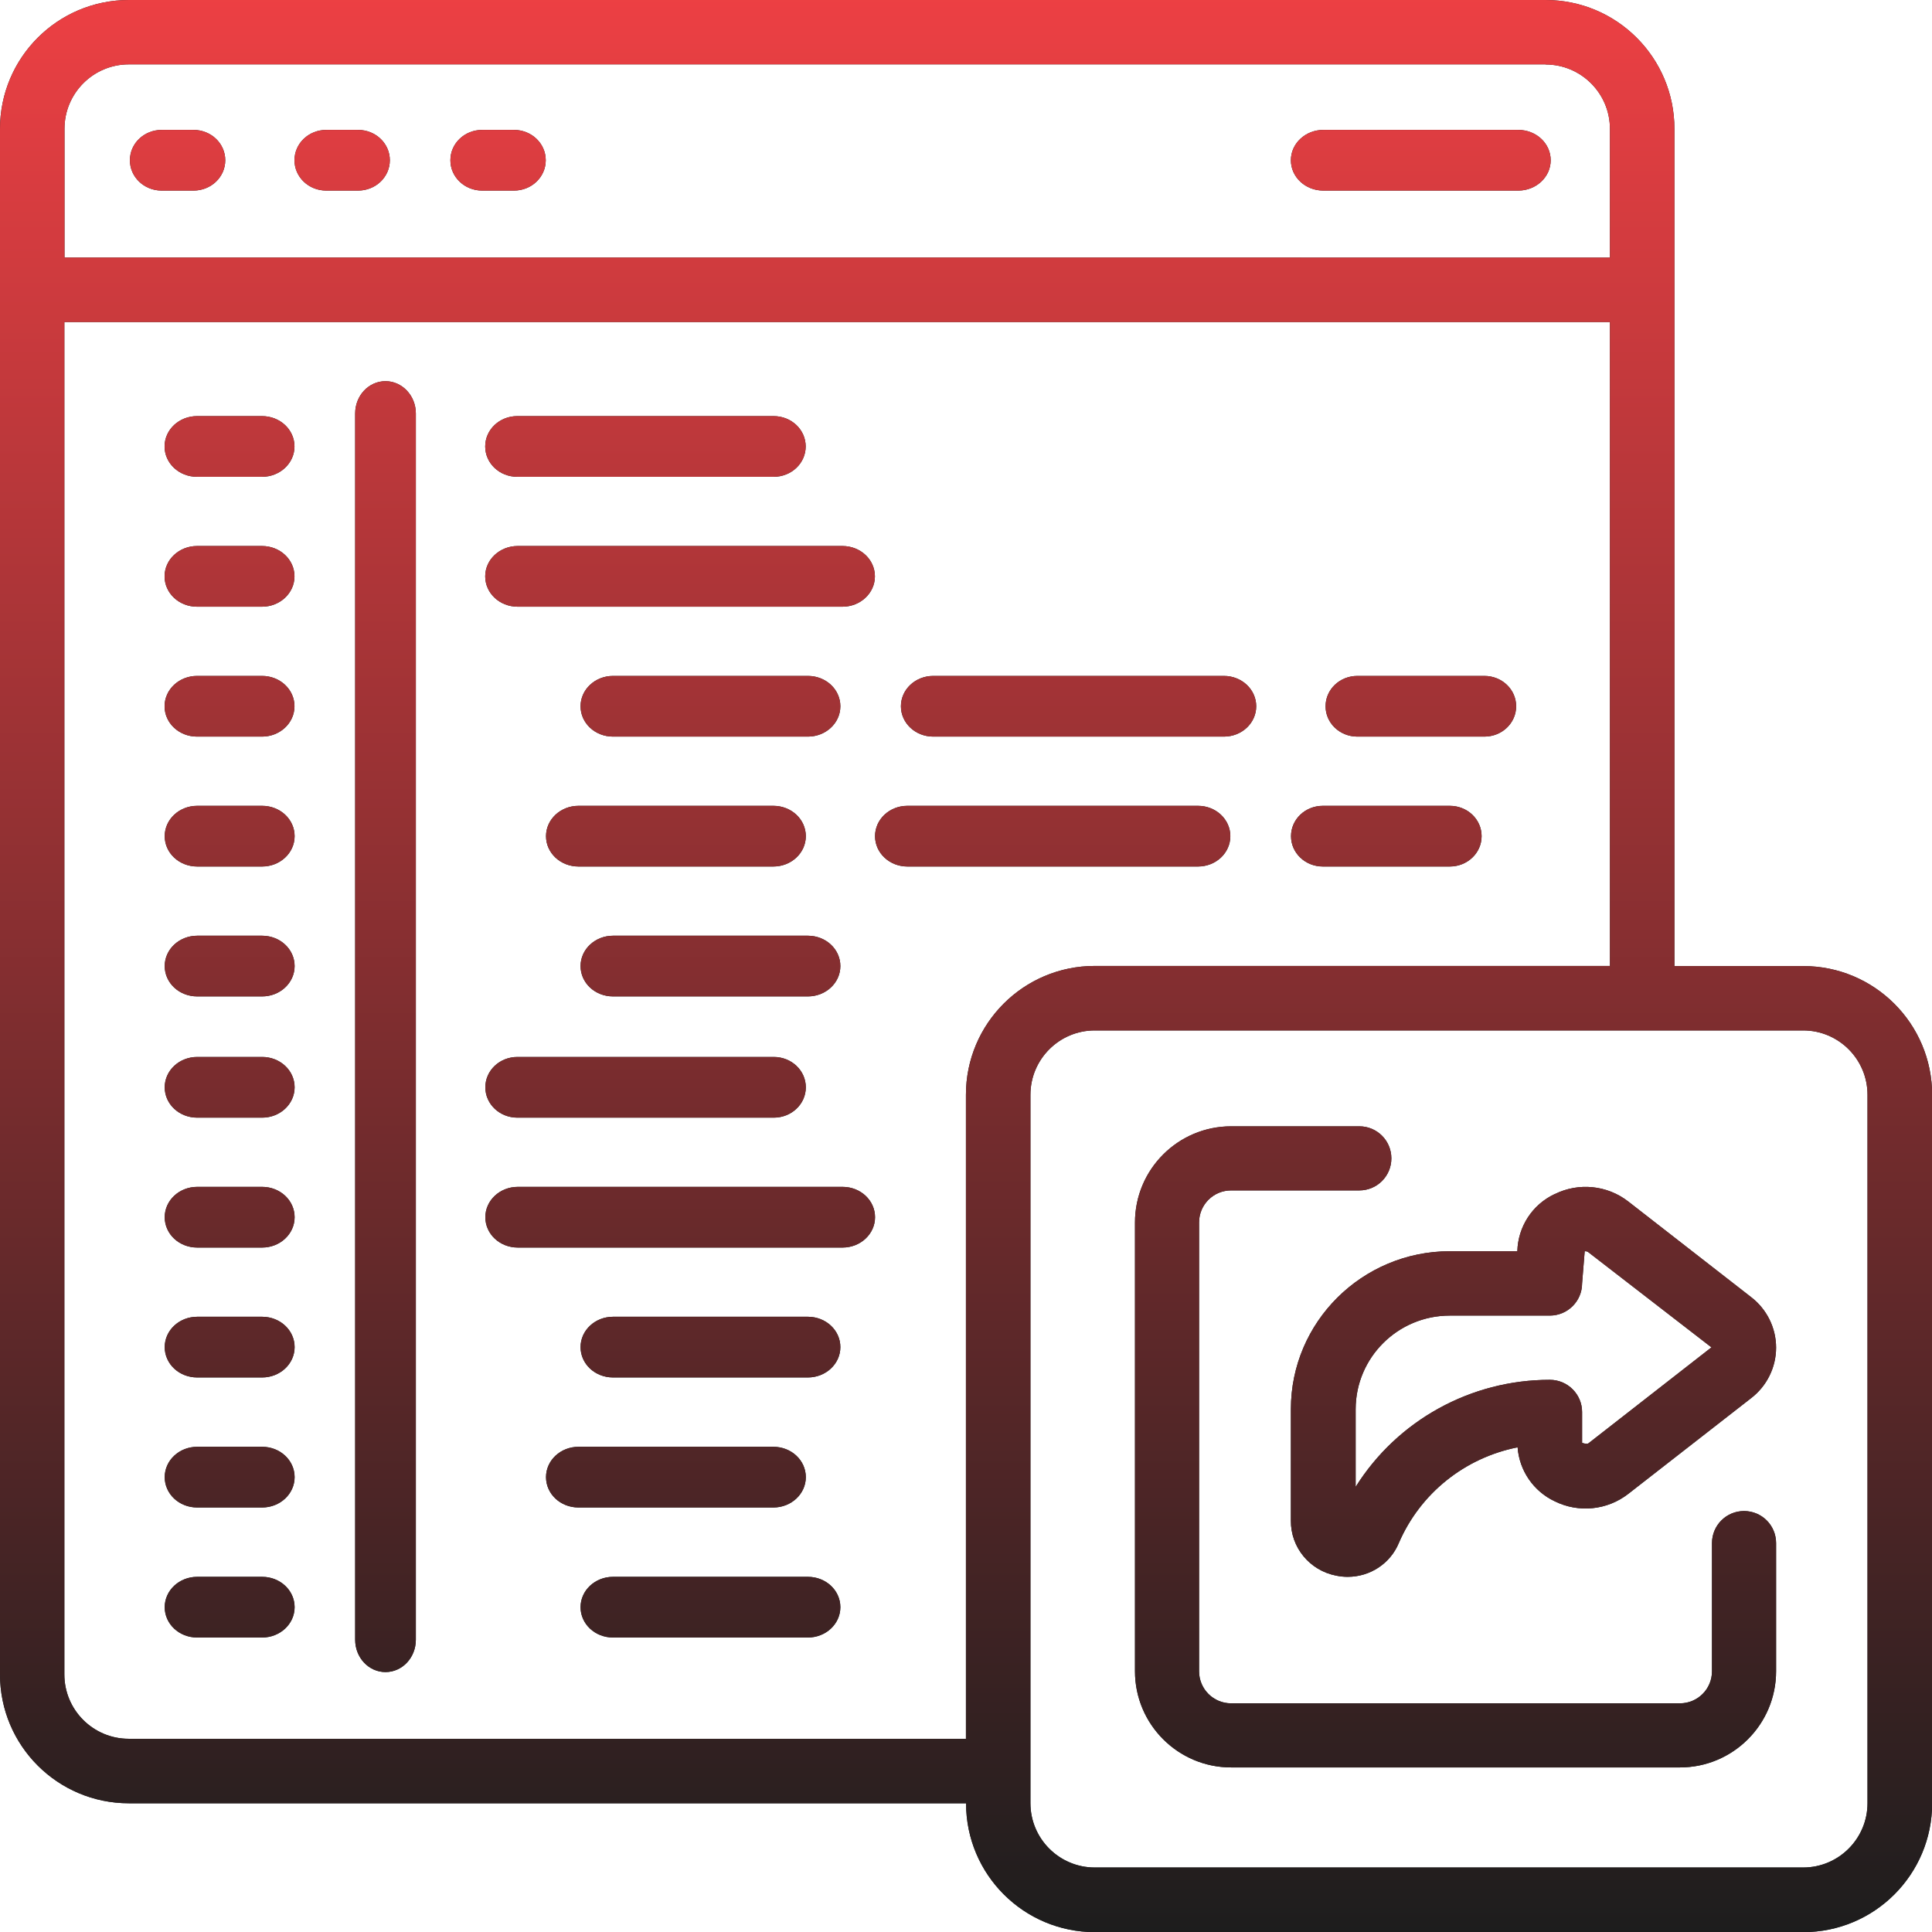 <?xml version="1.0" encoding="UTF-8"?>
<svg id="Layer_2" data-name="Layer 2" xmlns="http://www.w3.org/2000/svg" xmlns:xlink="http://www.w3.org/1999/xlink" viewBox="0 0 147.09 147.09">
  <defs>
    <style>
      .cls-1 {
        fill: url(#linear-gradient);
      }

      .cls-1, .cls-2 {
        fill-rule: evenodd;
      }

      .cls-2 {
        fill: #1c1d1d;
      }
    </style>
    <linearGradient id="linear-gradient" x1="-318.97" y1="574.49" x2="-318.97" y2="573.83" gradientTransform="translate(71202.99 128111.14) scale(223 -223)" gradientUnits="userSpaceOnUse">
      <stop offset="0" stop-color="#ef4044"/>
      <stop offset="1" stop-color="#1c1d1d"/>
    </linearGradient>
  </defs>
  <g id="Layer_1-2" data-name="Layer 1">
    <g id="Site-Icons">
      <g id="Combined-Shape">
        <path id="path-kj_q56jx9w-2" data-name="path-kj q56jx9w-2" class="cls-2" d="M117.67,0c5.42,0,9.81,4.39,9.81,9.81h0v63.74h9.81c5.42,0,9.81,4.39,9.81,9.81h0v53.93c0,5.42-4.39,9.81-9.81,9.81h-53.93c-5.42,0-9.81-4.39-9.81-9.81H9.81c-5.42,0-9.81-4.39-9.81-9.81H0V9.81C0,4.39,4.39,0,9.81,0H117.67Zm19.61,78.45h-53.93c-2.71,0-4.9,2.2-4.9,4.9h0v53.93c0,2.71,2.2,4.9,4.9,4.9h53.93c2.71,0,4.9-2.2,4.9-4.9h0v-53.93c0-2.71-2.2-4.9-4.9-4.9h0Zm-33.79,7.3c1.35,0,2.44,1.09,2.44,2.44s-1.09,2.44-2.44,2.44h-9.76c-1.35,0-2.44,1.09-2.44,2.44h0v34.17c0,1.35,1.09,2.44,2.44,2.44h34.17c1.35,0,2.44-1.09,2.44-2.44h0v-9.76c0-1.35,1.09-2.44,2.44-2.44s2.44,1.09,2.44,2.44h0v9.76c0,4.04-3.28,7.32-7.32,7.32h-34.17c-4.04,0-7.32-3.28-7.32-7.32h0v-34.17c0-4.04,3.28-7.32,7.32-7.32h9.76Zm19.08-61.23H4.9V127.48c0,2.71,2.2,4.9,4.9,4.9h63.74v-49.03c0-5.42,4.39-9.81,9.81-9.81h39.22V24.51ZM29.35,29.02c1.27,0,2.31,1.1,2.31,2.46h0V124.84c0,1.36-1.03,2.46-2.31,2.46s-2.31-1.1-2.31-2.46h0V31.48c0-1.36,1.03-2.46,2.31-2.46ZM61.51,120.05c1.37,0,2.47,1.03,2.47,2.31s-1.11,2.31-2.47,2.31h-14.84c-1.37,0-2.47-1.03-2.47-2.31s1.11-2.31,2.47-2.31h14.84Zm-41.55,0c1.37,0,2.47,1.03,2.47,2.31s-1.11,2.31-2.47,2.31h-4.95c-1.37,0-2.47-1.03-2.47-2.31s1.11-2.31,2.47-2.31h4.95Zm98.41-29.14c1.82-.9,3.99-.68,5.59,.56h0l9.34,7.27c1.21,.92,1.92,2.35,1.92,3.86s-.71,2.94-1.92,3.86h0l-9.33,7.27c-1.6,1.25-3.78,1.47-5.6,.57-1.62-.76-2.7-2.34-2.83-4.11-4.04,.8-7.42,3.52-9.04,7.28-.65,1.57-2.19,2.58-3.9,2.58-.29,0-.58-.03-.87-.09-2.02-.39-3.47-2.15-3.45-4.19h0v-8.49c0-6.63,5.42-12.01,12.09-12.02h5.15c.05-1.87,1.14-3.55,2.84-4.35Zm-59.49,19.24c1.37,0,2.47,1.03,2.47,2.31s-1.11,2.31-2.47,2.31h-14.84c-1.37,0-2.47-1.03-2.47-2.31s1.11-2.31,2.47-2.31h14.84Zm-38.92,0c1.37,0,2.47,1.03,2.47,2.31s-1.11,2.31-2.47,2.31h-4.95c-1.37,0-2.47-1.03-2.47-2.31s1.11-2.31,2.47-2.31h4.95Zm100.75-14.9h-.06s-.2,2.46-.2,2.46c0,1.35-1.1,2.45-2.46,2.45h-7.61c-3.96,0-7.16,3.19-7.17,7.12h0v5.92c3.18-5.07,8.77-8.15,14.78-8.15,1.36,0,2.46,1.1,2.46,2.45h0v2.35c.37,.12,.46,.05,.49,.03h0l9.32-7.27h.01l.03-.03-9.38-7.25c-.08-.06-.18-.08-.27-.06h.06Zm-59.2,5c1.37,0,2.47,1.03,2.47,2.31s-1.11,2.31-2.47,2.31h-14.84c-1.37,0-2.47-1.03-2.47-2.31s1.11-2.31,2.47-2.31h14.84Zm-41.55,0c1.37,0,2.47,1.03,2.47,2.31s-1.11,2.31-2.47,2.31h-4.95c-1.37,0-2.47-1.03-2.47-2.31s1.11-2.31,2.47-2.31h4.95Zm44.19-9.89c1.37,0,2.47,1.03,2.47,2.31s-1.11,2.31-2.47,2.31h-24.73c-1.37,0-2.47-1.03-2.47-2.31s1.11-2.31,2.47-2.31h24.73Zm-44.19,0c1.37,0,2.47,1.03,2.47,2.31s-1.11,2.31-2.47,2.31h-4.95c-1.37,0-2.47-1.03-2.47-2.31s1.11-2.31,2.47-2.31h4.95Zm38.95-9.89c1.35,0,2.44,1.03,2.44,2.31s-1.09,2.31-2.44,2.31h-19.52c-1.35,0-2.44-1.03-2.44-2.31s1.09-2.31,2.44-2.31h19.52Zm-38.95,0c1.37,0,2.47,1.03,2.47,2.31s-1.11,2.31-2.47,2.31h-4.95c-1.37,0-2.47-1.03-2.47-2.31s1.11-2.31,2.47-2.31h4.95Zm0-9.23c1.37,0,2.47,1.03,2.47,2.31s-1.11,2.31-2.47,2.31h-4.95c-1.37,0-2.47-1.03-2.47-2.31s1.11-2.31,2.47-2.31h4.95Zm41.55,0c1.37,0,2.47,1.03,2.47,2.31s-1.11,2.31-2.47,2.31h-14.84c-1.37,0-2.47-1.03-2.47-2.31s1.11-2.31,2.47-2.31h14.84Zm29.7-9.89c1.36,0,2.46,1.03,2.46,2.31s-1.1,2.31-2.46,2.31h-22.13c-1.36,0-2.46-1.03-2.46-2.31s1.1-2.31,2.46-2.31h22.13Zm19.17,0c1.34,0,2.42,1.03,2.42,2.31s-1.08,2.31-2.42,2.31h-9.67c-1.34,0-2.42-1.03-2.42-2.31s1.08-2.31,2.42-2.31h9.67Zm-51.5,0c1.37,0,2.47,1.03,2.47,2.31s-1.11,2.31-2.47,2.31h-14.84c-1.37,0-2.47-1.03-2.47-2.31s1.11-2.31,2.47-2.31h14.84Zm-38.92,0c1.37,0,2.47,1.03,2.47,2.31s-1.11,2.31-2.47,2.31h-4.95c-1.37,0-2.47-1.03-2.47-2.31s1.11-2.31,2.47-2.31h4.95Zm41.55-9.89c1.37,0,2.47,1.03,2.47,2.31s-1.11,2.31-2.47,2.31h-14.84c-1.37,0-2.47-1.03-2.47-2.31s1.11-2.31,2.47-2.31h14.84Zm31.67,0c1.36,0,2.46,1.03,2.46,2.31s-1.1,2.31-2.46,2.31h-22.13c-1.36,0-2.46-1.03-2.46-2.31s1.1-2.31,2.46-2.31h22.13Zm19.83,0c1.34,0,2.42,1.03,2.42,2.31s-1.08,2.31-2.42,2.31h-9.67c-1.34,0-2.42-1.03-2.42-2.31s1.08-2.31,2.42-2.31h9.67Zm-93.06,0c1.37,0,2.47,1.03,2.47,2.31s-1.11,2.31-2.47,2.31h-4.95c-1.37,0-2.47-1.03-2.47-2.31s1.11-2.31,2.47-2.31h4.95Zm44.19-9.89c1.37,0,2.47,1.03,2.47,2.31s-1.11,2.31-2.47,2.31h-24.73c-1.37,0-2.47-1.03-2.47-2.31s1.11-2.31,2.47-2.31h24.73Zm-44.19,0c1.37,0,2.47,1.03,2.47,2.31s-1.11,2.31-2.47,2.31h-4.95c-1.37,0-2.47-1.03-2.47-2.31s1.11-2.31,2.47-2.31h4.95Zm38.95-9.89c1.35,0,2.44,1.03,2.44,2.31s-1.09,2.31-2.44,2.31h-19.52c-1.35,0-2.44-1.03-2.44-2.31s1.09-2.31,2.44-2.31h19.52Zm-38.95,0c1.37,0,2.47,1.03,2.47,2.31s-1.11,2.31-2.47,2.31h-4.95c-1.37,0-2.47-1.03-2.47-2.31s1.11-2.31,2.47-2.31h4.95ZM117.67,4.9H9.81c-2.71,0-4.9,2.2-4.9,4.9h0v9.81H122.57V9.81c0-2.71-2.2-4.9-4.9-4.9h0ZM14.73,9.89c1.34,0,2.42,1.03,2.42,2.31s-1.08,2.31-2.42,2.31h-2.42c-1.34,0-2.42-1.03-2.42-2.31s1.08-2.31,2.42-2.31h2.42Zm12.53,0c1.34,0,2.42,1.03,2.42,2.31s-1.08,2.31-2.42,2.31h-2.42c-1.34,0-2.42-1.03-2.42-2.31s1.08-2.31,2.42-2.31h2.42Zm11.87,0c1.34,0,2.42,1.03,2.42,2.31s-1.08,2.31-2.42,2.31h-2.42c-1.34,0-2.42-1.03-2.42-2.31s1.08-2.31,2.42-2.31h2.42Zm76.46,0c1.37,0,2.47,1.03,2.47,2.31s-1.11,2.31-2.47,2.31h-14.84c-1.37,0-2.47-1.03-2.47-2.31s1.11-2.31,2.47-2.31h14.84Z"/>
        <path id="path-kj_q56jx9w-2-2" data-name="path-kj q56jx9w-2" class="cls-1" d="M117.67,0c5.42,0,9.81,4.39,9.81,9.81h0v63.74h9.81c5.42,0,9.81,4.39,9.81,9.81h0v53.93c0,5.42-4.39,9.81-9.81,9.81h-53.93c-5.42,0-9.81-4.39-9.81-9.81H9.81c-5.42,0-9.81-4.39-9.81-9.81H0V9.81C0,4.39,4.39,0,9.81,0H117.67Zm19.61,78.45h-53.93c-2.71,0-4.9,2.2-4.9,4.9h0v53.93c0,2.71,2.2,4.9,4.9,4.9h53.93c2.71,0,4.9-2.2,4.9-4.9h0v-53.93c0-2.71-2.2-4.9-4.9-4.9h0Zm-33.79,7.3c1.35,0,2.44,1.09,2.44,2.44s-1.09,2.44-2.44,2.44h-9.76c-1.35,0-2.44,1.09-2.44,2.44h0v34.17c0,1.35,1.09,2.44,2.44,2.44h34.17c1.35,0,2.44-1.09,2.44-2.44h0v-9.76c0-1.35,1.09-2.44,2.44-2.44s2.44,1.09,2.44,2.44h0v9.76c0,4.04-3.28,7.32-7.32,7.32h-34.17c-4.04,0-7.32-3.28-7.32-7.32h0v-34.17c0-4.04,3.28-7.32,7.32-7.32h9.76Zm19.08-61.23H4.9V127.48c0,2.71,2.2,4.9,4.9,4.9h63.74v-49.03c0-5.42,4.39-9.81,9.81-9.81h39.22V24.51ZM29.35,29.02c1.27,0,2.31,1.1,2.31,2.46h0V124.84c0,1.36-1.03,2.46-2.31,2.46s-2.31-1.1-2.31-2.46h0V31.48c0-1.36,1.03-2.46,2.31-2.46ZM61.51,120.05c1.37,0,2.47,1.03,2.47,2.31s-1.11,2.31-2.47,2.31h-14.84c-1.37,0-2.47-1.03-2.47-2.31s1.11-2.31,2.47-2.31h14.84Zm-41.55,0c1.37,0,2.47,1.03,2.47,2.31s-1.11,2.31-2.47,2.31h-4.95c-1.37,0-2.47-1.03-2.47-2.31s1.11-2.31,2.47-2.31h4.95Zm98.41-29.14c1.82-.9,3.99-.68,5.59,.56h0l9.34,7.27c1.21,.92,1.92,2.35,1.92,3.86s-.71,2.94-1.92,3.86h0l-9.33,7.27c-1.6,1.25-3.78,1.47-5.6,.57-1.62-.76-2.7-2.34-2.83-4.11-4.04,.8-7.42,3.52-9.04,7.28-.65,1.57-2.19,2.58-3.9,2.58-.29,0-.58-.03-.87-.09-2.02-.39-3.47-2.15-3.45-4.19h0v-8.49c0-6.63,5.42-12.01,12.09-12.02h5.15c.05-1.87,1.14-3.55,2.84-4.35Zm-59.49,19.24c1.37,0,2.47,1.03,2.47,2.31s-1.11,2.31-2.47,2.31h-14.84c-1.37,0-2.47-1.03-2.47-2.31s1.11-2.31,2.47-2.31h14.84Zm-38.92,0c1.37,0,2.47,1.03,2.47,2.31s-1.11,2.31-2.47,2.31h-4.95c-1.37,0-2.47-1.03-2.47-2.31s1.11-2.31,2.47-2.31h4.95Zm100.75-14.9h-.06s-.2,2.46-.2,2.46c0,1.35-1.1,2.45-2.46,2.45h-7.61c-3.96,0-7.16,3.19-7.17,7.12h0v5.92c3.18-5.07,8.77-8.15,14.78-8.15,1.36,0,2.46,1.1,2.46,2.45h0v2.35c.37,.12,.46,.05,.49,.03h0l9.32-7.27h.01l.03-.03-9.38-7.25c-.08-.06-.18-.08-.27-.06h.06Zm-59.2,5c1.37,0,2.47,1.03,2.47,2.31s-1.11,2.31-2.47,2.31h-14.84c-1.37,0-2.47-1.03-2.47-2.31s1.11-2.31,2.47-2.31h14.84Zm-41.55,0c1.37,0,2.47,1.03,2.47,2.31s-1.11,2.31-2.47,2.31h-4.95c-1.37,0-2.47-1.03-2.47-2.31s1.11-2.31,2.47-2.31h4.95Zm44.19-9.89c1.37,0,2.47,1.03,2.47,2.31s-1.11,2.31-2.47,2.31h-24.73c-1.37,0-2.47-1.03-2.47-2.31s1.11-2.31,2.47-2.31h24.73Zm-44.19,0c1.37,0,2.47,1.03,2.47,2.31s-1.11,2.31-2.47,2.31h-4.95c-1.37,0-2.47-1.03-2.47-2.31s1.11-2.31,2.47-2.31h4.95Zm38.95-9.89c1.35,0,2.44,1.03,2.44,2.31s-1.09,2.31-2.44,2.31h-19.52c-1.35,0-2.44-1.03-2.44-2.31s1.09-2.31,2.44-2.31h19.52Zm-38.95,0c1.37,0,2.47,1.03,2.47,2.31s-1.11,2.31-2.47,2.31h-4.95c-1.37,0-2.47-1.03-2.47-2.31s1.11-2.31,2.47-2.31h4.95Zm0-9.23c1.37,0,2.47,1.03,2.47,2.31s-1.11,2.31-2.47,2.31h-4.95c-1.37,0-2.47-1.03-2.47-2.31s1.11-2.31,2.47-2.31h4.95Zm41.55,0c1.37,0,2.47,1.03,2.47,2.31s-1.11,2.31-2.47,2.31h-14.84c-1.37,0-2.47-1.03-2.47-2.31s1.11-2.31,2.47-2.31h14.84Zm29.7-9.89c1.36,0,2.46,1.03,2.46,2.31s-1.1,2.31-2.46,2.31h-22.13c-1.36,0-2.46-1.03-2.46-2.31s1.1-2.31,2.46-2.31h22.13Zm19.17,0c1.34,0,2.42,1.03,2.42,2.31s-1.08,2.31-2.42,2.31h-9.67c-1.34,0-2.42-1.03-2.42-2.31s1.08-2.31,2.42-2.31h9.67Zm-51.5,0c1.37,0,2.47,1.03,2.47,2.31s-1.11,2.31-2.47,2.31h-14.84c-1.37,0-2.47-1.03-2.47-2.31s1.11-2.31,2.47-2.31h14.84Zm-38.92,0c1.37,0,2.47,1.03,2.47,2.31s-1.11,2.31-2.47,2.31h-4.95c-1.37,0-2.47-1.03-2.47-2.31s1.11-2.31,2.47-2.31h4.95Zm41.55-9.89c1.37,0,2.47,1.03,2.47,2.31s-1.11,2.31-2.47,2.31h-14.84c-1.37,0-2.47-1.03-2.47-2.31s1.11-2.31,2.47-2.31h14.84Zm31.67,0c1.36,0,2.46,1.03,2.46,2.31s-1.1,2.31-2.46,2.31h-22.13c-1.36,0-2.46-1.03-2.46-2.31s1.1-2.31,2.46-2.31h22.13Zm19.83,0c1.34,0,2.42,1.03,2.42,2.31s-1.08,2.31-2.42,2.31h-9.67c-1.34,0-2.42-1.03-2.42-2.31s1.08-2.31,2.42-2.31h9.67Zm-93.06,0c1.37,0,2.47,1.03,2.47,2.31s-1.11,2.31-2.47,2.31h-4.95c-1.37,0-2.47-1.03-2.47-2.31s1.11-2.31,2.47-2.31h4.95Zm44.19-9.89c1.37,0,2.47,1.03,2.47,2.31s-1.11,2.31-2.47,2.31h-24.73c-1.37,0-2.47-1.03-2.47-2.31s1.11-2.31,2.47-2.31h24.73Zm-44.19,0c1.37,0,2.47,1.03,2.47,2.31s-1.11,2.31-2.47,2.31h-4.95c-1.37,0-2.47-1.03-2.47-2.31s1.11-2.31,2.47-2.31h4.95Zm38.95-9.89c1.35,0,2.44,1.03,2.44,2.31s-1.09,2.31-2.44,2.31h-19.52c-1.35,0-2.44-1.03-2.44-2.31s1.09-2.31,2.44-2.31h19.52Zm-38.95,0c1.37,0,2.47,1.03,2.47,2.31s-1.11,2.31-2.47,2.31h-4.95c-1.37,0-2.47-1.03-2.47-2.31s1.11-2.31,2.47-2.31h4.95ZM117.67,4.9H9.81c-2.71,0-4.9,2.2-4.9,4.9h0v9.81H122.57V9.81c0-2.71-2.2-4.9-4.9-4.9h0ZM14.73,9.89c1.34,0,2.42,1.03,2.42,2.31s-1.08,2.31-2.42,2.31h-2.42c-1.34,0-2.42-1.03-2.42-2.31s1.08-2.31,2.42-2.31h2.42Zm12.53,0c1.34,0,2.42,1.03,2.42,2.31s-1.08,2.31-2.42,2.31h-2.42c-1.34,0-2.42-1.03-2.42-2.31s1.08-2.31,2.42-2.31h2.42Zm11.87,0c1.34,0,2.42,1.03,2.42,2.31s-1.08,2.31-2.42,2.31h-2.42c-1.34,0-2.42-1.03-2.42-2.31s1.08-2.31,2.42-2.31h2.42Zm76.46,0c1.37,0,2.47,1.03,2.47,2.31s-1.11,2.31-2.47,2.31h-14.84c-1.37,0-2.47-1.03-2.47-2.31s1.11-2.31,2.47-2.31h14.84Z"/>
      </g>
    </g>
  </g>
</svg>